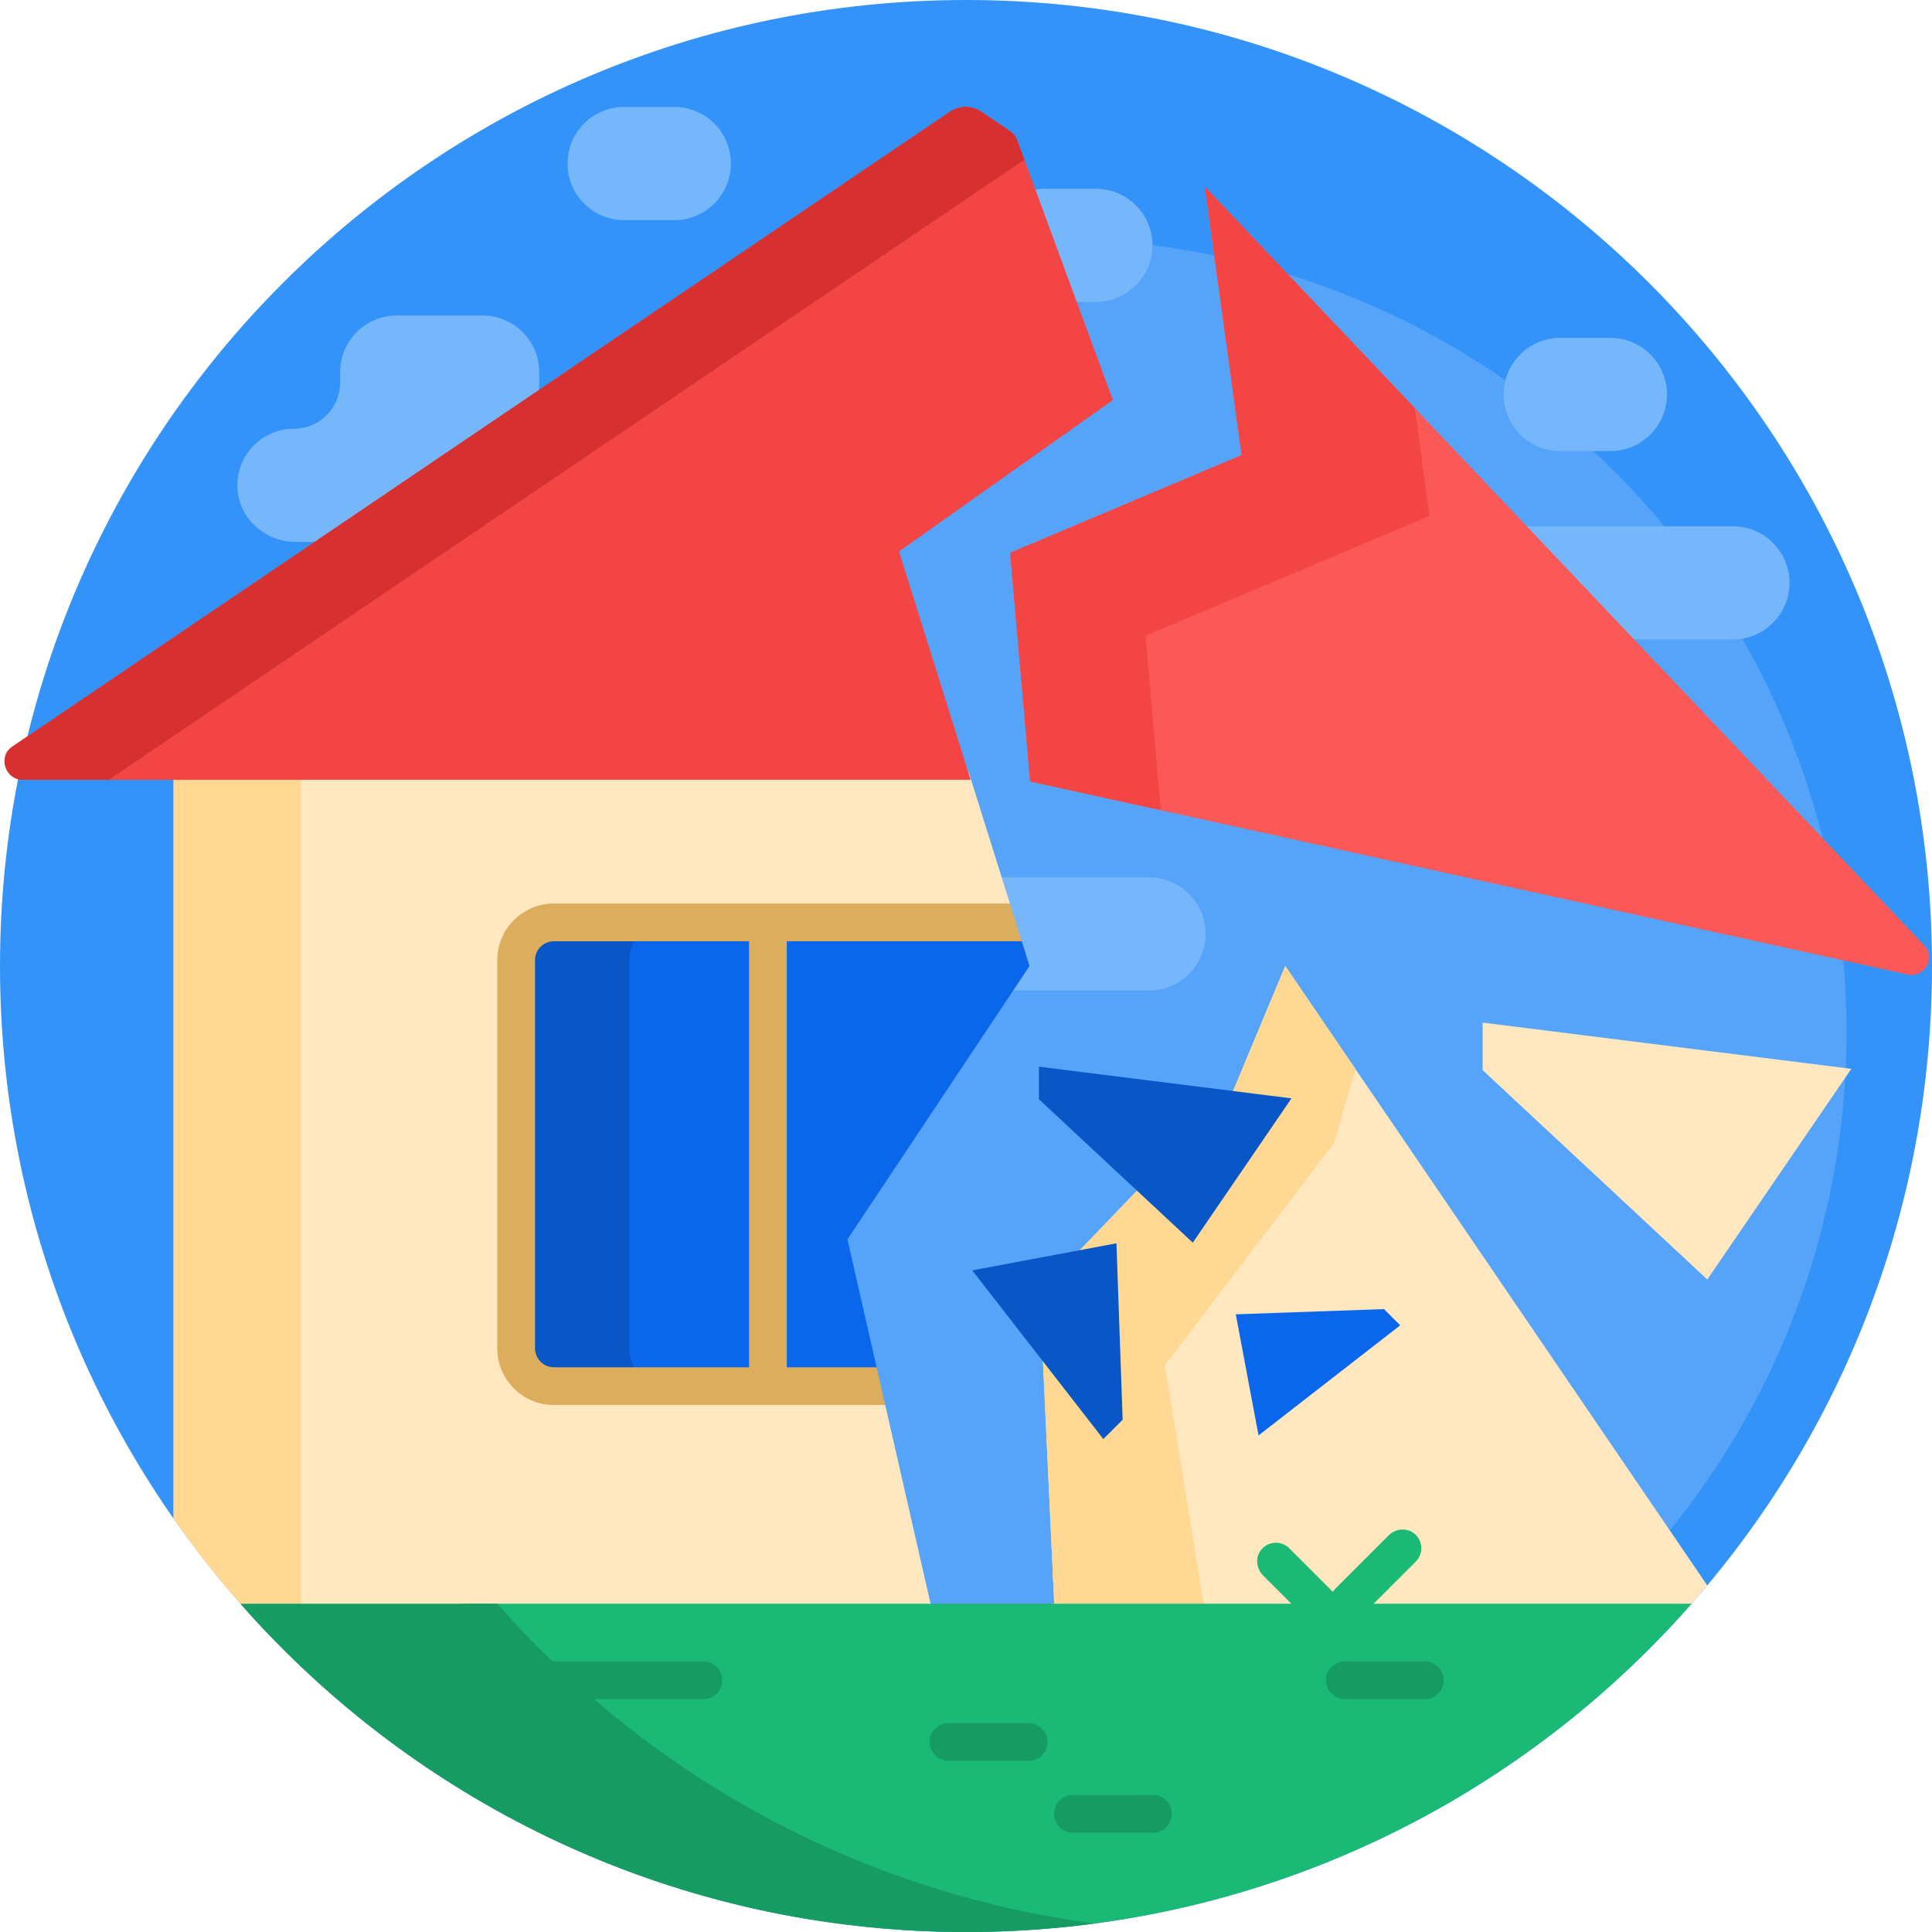 <svg id="Capa_1" enable-background="new 0 0 512 512" height="512" viewBox="0 0 512 512" width="512" xmlns="http://www.w3.org/2000/svg"><g><path d="m512 256c0 141.385-114.615 256-256 256s-256-114.615-256-256 114.615-256 256-256 256 114.615 256 256z" fill="#3493f8"/><path d="m489.332 273.4c0 115.98-94.02 210-210 210s-210-94.02-210-210 94.02-210 210-210 210 94.02 210 210z" fill="#55a4f9"/><path d="m170.132 129.342c-.38 8.068-7.33 14.275-15.407 14.275h-76.397c-8.077 0-15.027-6.207-15.407-14.275-.406-8.614 6.458-15.725 14.983-15.725 6.763 0 12.245-5.482 12.245-12.245v-2.755c0-8.284 6.716-15 15-15h22.755c8.284 0 15 6.716 15 15v15h12.245c8.525 0 15.388 7.111 14.983 15.725zm289.1 10.12h-77.245c-8.284 0-15 6.716-15 15 0 8.284 6.716 15 15 15h77.245c8.284 0 15-6.716 15-15 0-8.284-6.715-15-15-15zm-45.755-19.921h13.289c8.284 0 15-6.716 15-15s-6.716-15-15-15h-13.289c-8.284 0-15 6.716-15 15s6.716 15 15 15zm-136.356-39.526h13.289c8.284 0 15-6.716 15-15s-6.716-15-15-15h-13.289c-8.284 0-15 6.716-15 15s6.716 15 15 15zm-98.428-51.677h-13.289c-8.284 0-15 6.716-15 15s6.716 15 15 15h13.289c8.284 0 15-6.716 15-15 0-8.285-6.716-15-15-15zm125.801 204.173h-50.325c-8.284 0-15 6.716-15 15 0 8.284 6.716 15 15 15h50.325c8.284 0 15-6.716 15-15 0-8.285-6.715-15-15-15z" fill="#76b6fa"/><path d="m452.448 420.156c-1.884 2.253-3.807 4.473-5.766 6.658-16.425 18.323-41.304 26.627-65.522 22.27l-101.515-18.265-4.102-88.453 51.279-53.349 13.782-33.017zm38.169-136.901-97.702-12.255v12.596l59.533 55.489zm-242.868 146.745h-174.2c-3.438 0-6.713-1.473-8.996-4.043-6.627-7.459-12.824-15.308-18.553-23.508v-220.449l191.567 8.986c9.06.425 16.891 6.462 19.606 15.117l10.463 33.345-9.981 14.021-54.145 96.042 31.08 22.83z" fill="#ffe7c0"/><path d="m321.132 438.284-41.487-7.464-4.102-88.453 51.279-53.349 13.782-33.018 18.594 27.29-5.661 19.634-44.833 58.869zm-241.323-254.698-33.809-1.586v220.449c5.729 8.2 11.926 16.049 18.553 23.508 2.284 2.571 5.558 4.043 8.996 4.043h6.26z" fill="#ffd993"/><path d="m316.105 329.321-40.784-38.013v-8.629l66.932 8.396zm-58.449 7.344 34.737 44.702 5.121-5.121-1.644-46.761z" fill="#0956c6"/><path d="m333.525 380.403 37.548-29.178-4.301-4.301-39.277 1.381zm-196.738-125.956v102.893c0 5.523 4.477 10 10 10h81.661c2.561 0 4.458-2.379 3.889-4.876l-7.763-34.018 48.256-72.446-2.059-6.563c-.932-2.97-3.684-4.99-6.796-4.99h-117.188c-5.522 0-10 4.477-10 10z" fill="#0a66ea"/><path d="m176.745 367.34h-29.957c-5.523 0-10-4.477-10-10v-102.893c0-5.523 4.477-10 10-10h29.957c-5.523 0-10 4.477-10 10v102.893c0 5.523 4.477 10 10 10z" fill="#0956c6"/><path d="m208.511 362.341v-112.894h62.263l-3.138-10h-120.849c-8.271 0-15 6.729-15 15v102.894c0 8.271 6.729 15 15 15h87.804l-2.282-10zm-66.724-5v-102.894c0-2.757 2.243-5 5-5h51.724v112.894h-51.724c-2.757 0-5-2.243-5-5z" fill="#dbad5c"/><path d="m505.523 258.266-232.542-51.175-5.31-60.584 61.356-25.904-9.749-71.112 190.718 201.108c.023.025.046.049.069.074 3.037 3.291-.168 8.556-4.542 7.593z" fill="#fb5858"/><path d="m257.237 206.66h-251.135c-4.676 0-6.729-6.077-2.894-8.752.029-.02.058-.04.087-.06l248.389-168.22c2.54-1.72 5.871-1.72 8.411 0l7.601 5.148c.866.587 1.527 1.43 1.888 2.412l25.347 68.828-56.681 40.133zm46.351-38.173 75.257-31.773-3.917-28.574-55.62-58.65 9.749 71.112-61.356 25.904 5.31 60.584 34.628 7.621z" fill="#f44545"/><path d="m6.102 206.66c-4.676 0-6.729-6.077-2.894-8.752.029-.02.058-.04.087-.06l248.389-168.22c2.54-1.72 5.871-1.72 8.411 0l7.601 5.148c.866.587 1.527 1.43 1.888 2.412l1.891 5.135-242.655 164.337z" fill="#d63030"/><path d="m448.293 425c-46.916 53.34-115.673 87-192.293 87-59.683 0-104.825-20.424-144.04-54.663-12.83-11.202-4.872-32.337 12.16-32.337h218.1l-7.476-7.476c-1.847-1.847-2.146-4.846-.483-6.859 1.908-2.31 5.335-2.431 7.402-.364l11.569 11.569c.206-.343.457-.667.753-.963l13.99-13.99c1.847-1.847 4.846-2.146 6.859-.483 2.31 1.908 2.431 5.335.364 7.402l-11.162 11.164z" fill="#1ab975"/><path d="m157.38 450.292c36.671 31.492 82.358 52.781 132.66 59.464-11.137 1.48-22.499 2.244-34.04 2.244-76.62 0-145.377-33.66-192.293-87h68.08c4.658 5.296 9.532 10.398 14.607 15.292h39.99c2.761 0 5 2.239 5 5s-2.239 5-5 5zm94.005 16.341h21.199c2.761 0 5-2.239 5-5 0-2.761-2.239-5-5-5h-21.199c-2.761 0-5 2.239-5 5 0 2.761 2.239 5 5 5zm54.146 9.05h-21.199c-2.761 0-5 2.239-5 5s2.239 5 5 5h21.199c2.761 0 5-2.239 5-5s-2.239-5-5-5zm72.056-35.391h-21.199c-2.761 0-5 2.239-5 5s2.239 5 5 5h21.199c2.761 0 5-2.239 5-5s-2.238-5-5-5z" fill="#169b62"/></g></svg>